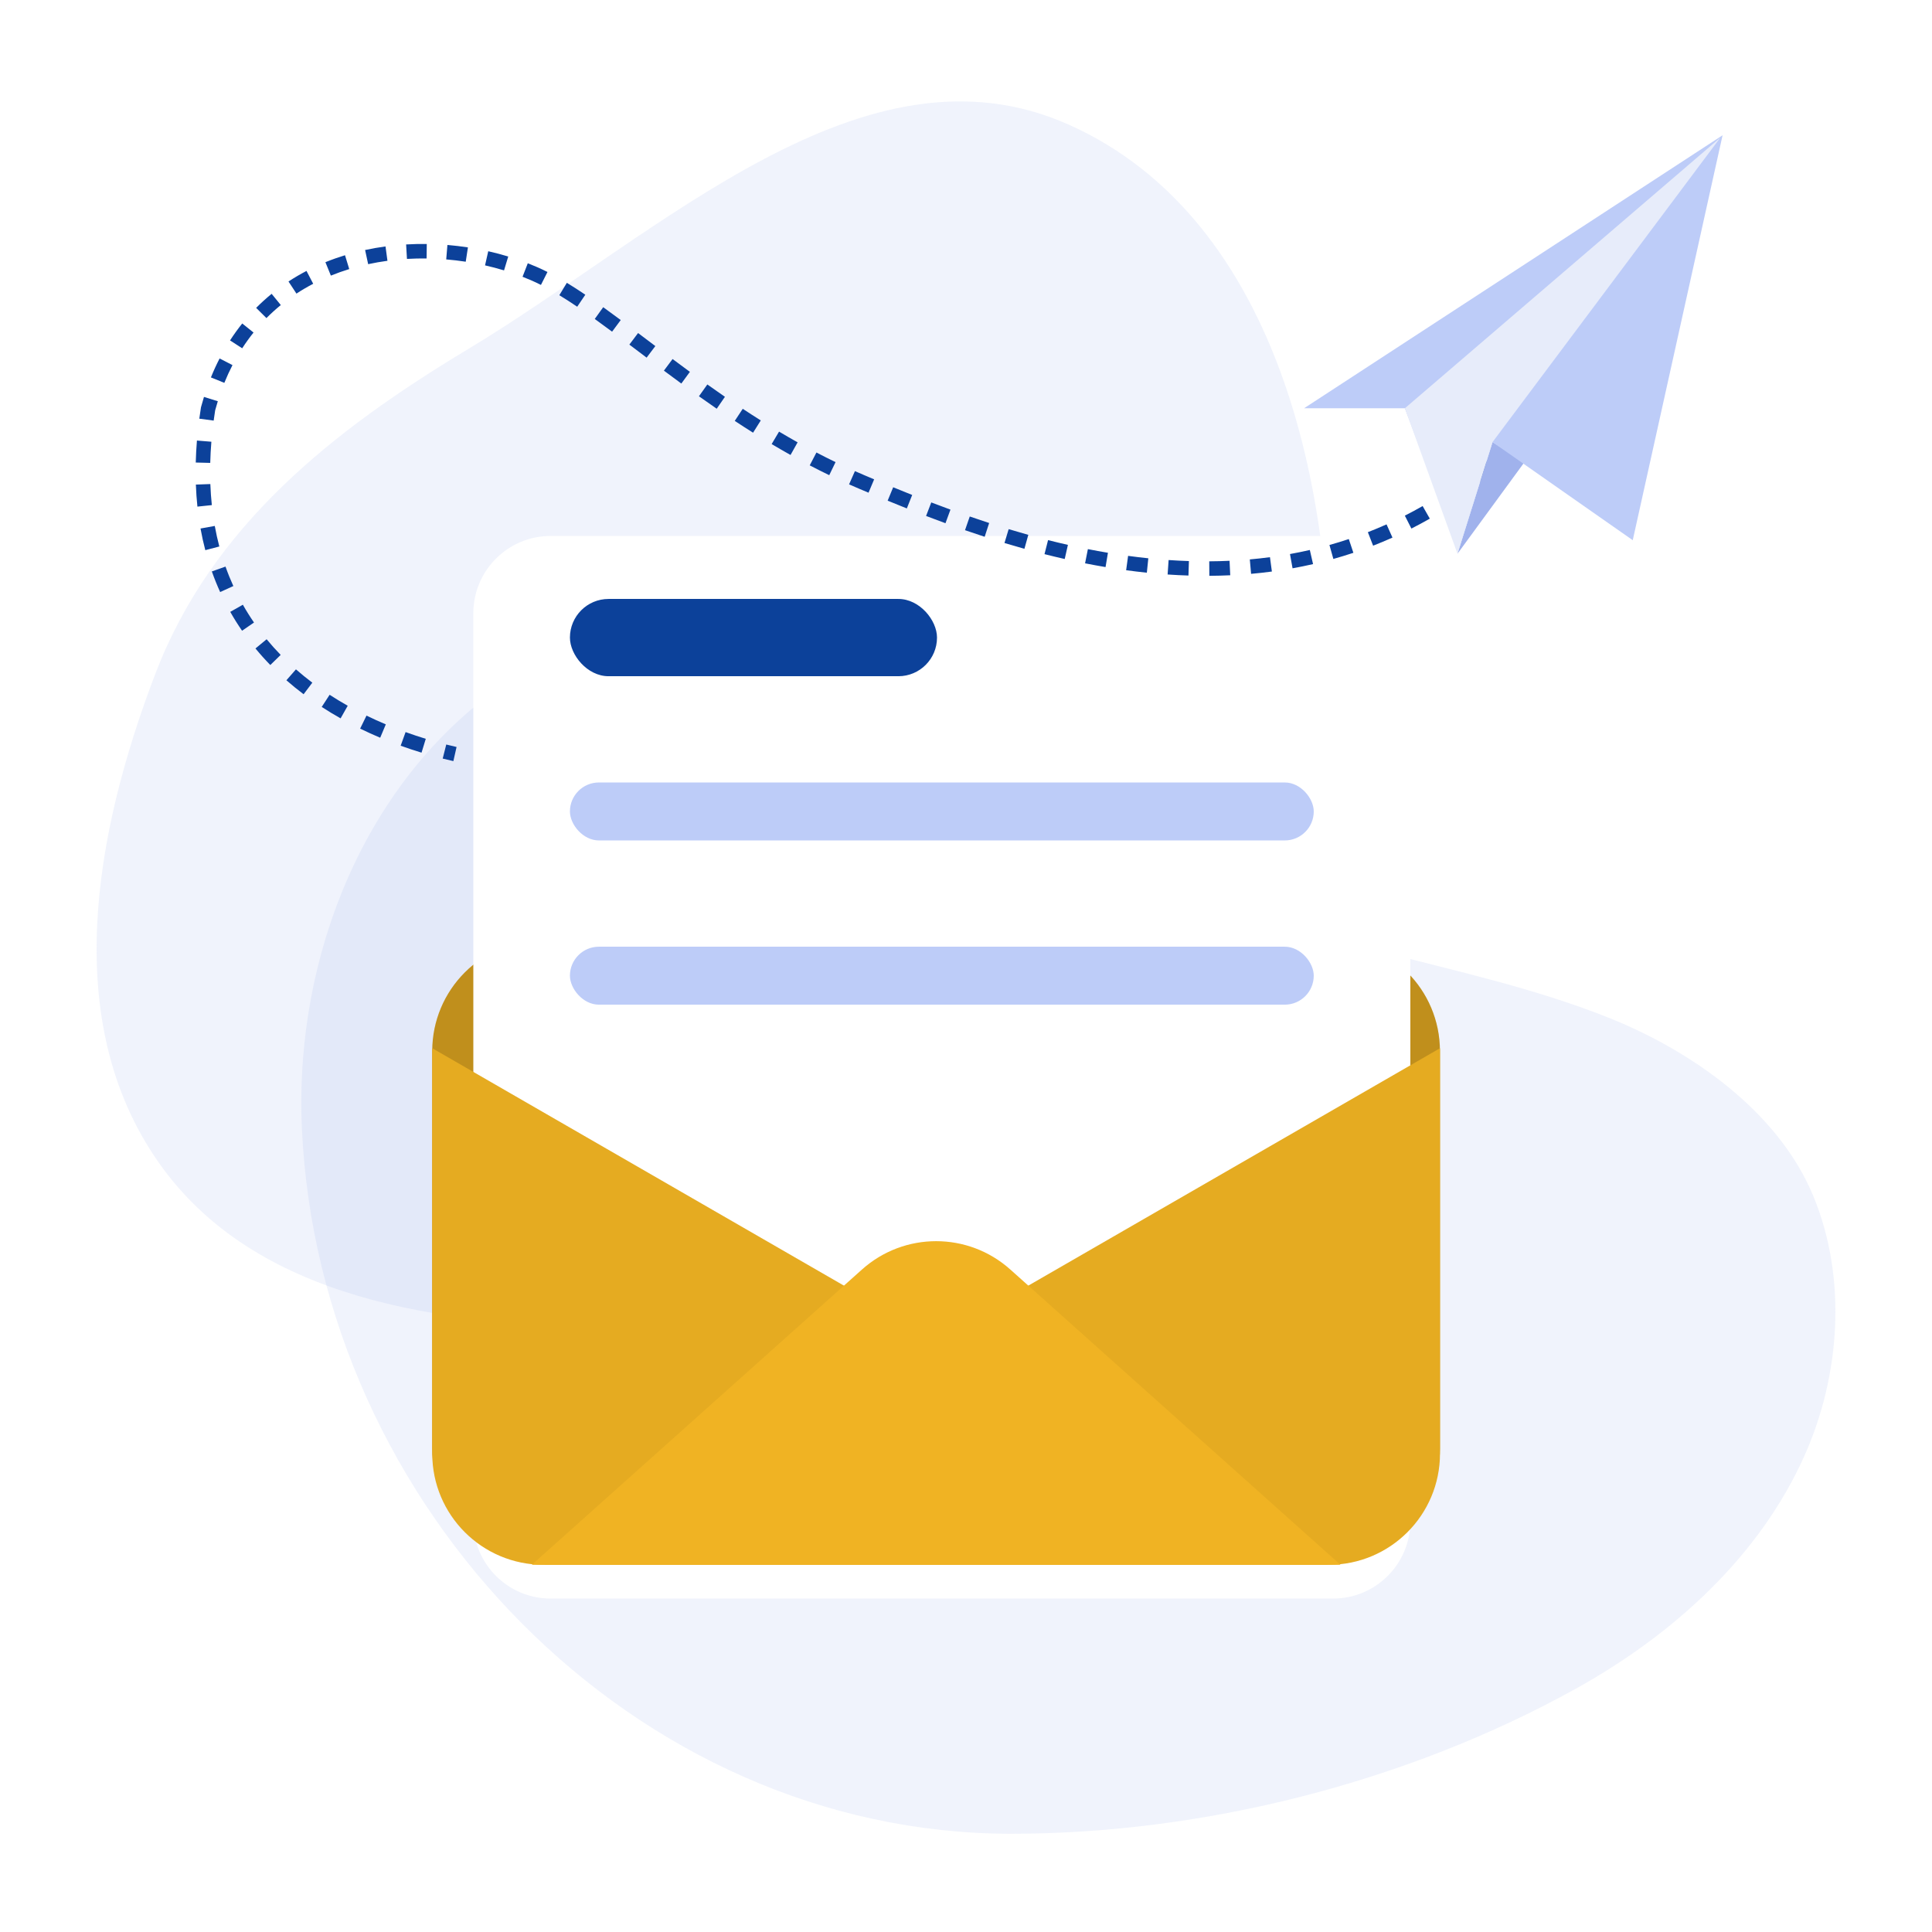 <svg width="160" height="160" viewBox="0 0 160 160" fill="none" xmlns="http://www.w3.org/2000/svg">
<path d="M130.49 139.858C116.417 147.658 99.571 151.866 83.724 151.864C52.594 151.859 26.412 124.893 25 93.413C24.336 78.603 30.784 63.029 43.755 55.384C53.353 49.726 64.481 50.869 73.97 55.816C81.972 59.99 88.263 66.668 95.855 71.456C107.461 78.778 120.746 79.326 133.16 84.259C139.966 86.964 147.268 91.992 150.189 99.094C152.962 105.835 152.422 113.866 149.448 120.534C145.694 128.95 138.499 135.419 130.49 139.858Z" fill="#A0B2EC" fill-opacity="0.16"/>
<path fill-rule="evenodd" clip-rule="evenodd" d="M38.743 28.924C54.717 19.321 71.548 2.738 88.529 10.331C106.106 18.19 110.981 41.565 110 60.785C109.203 76.391 96.173 87.162 84.099 97.138C74.388 105.161 63.117 110.086 50.53 109.921C36.533 109.737 21.072 107.662 13.092 96.205C5.004 84.592 7.803 69.074 12.854 55.827C17.513 43.606 27.517 35.673 38.743 28.924Z" fill="#A0B2EC" fill-opacity="0.16"/>
<path d="M35.797 87.043C35.797 81.956 39.921 77.832 45.008 77.832H110.04C115.127 77.832 119.25 81.956 119.25 87.043V119.958C119.25 125.045 115.127 129.169 110.04 129.169H45.008C39.921 129.169 35.797 125.045 35.797 119.958V87.043Z" fill="#F0B323"/>
<path d="M35.797 87.043C35.797 81.956 39.921 77.832 45.008 77.832H110.04C115.127 77.832 119.25 81.956 119.25 87.043V119.958C119.25 125.045 115.127 129.169 110.04 129.169H45.008C39.921 129.169 35.797 125.045 35.797 119.958V87.043Z" fill="black" fill-opacity="0.2"/>
<g filter="url(#filter0_d_13928_131544)">
<path d="M45.599 126.402H110.399C113.934 126.402 116.799 123.537 116.799 120.002V44.802C116.799 41.268 113.934 38.402 110.399 38.402H100.819H45.599C42.065 38.402 39.199 41.268 39.199 44.802V120.002C39.199 123.537 42.065 126.402 45.599 126.402Z" fill="white"/>
</g>
<rect x="47.199" y="49.602" width="30.4" height="6.4" rx="3.2" fill="#0C419A"/>
<rect x="47.199" y="64.801" width="61.6" height="4.8" rx="2.4" fill="#BDCCF8"/>
<rect x="47.199" y="78.402" width="61.6" height="4.8" rx="2.4" fill="#BDCCF8"/>
<rect x="47.199" y="121.602" width="28" height="4.8" rx="2.4" fill="#BDCCF8"/>
<path d="M109.978 129.589L35.797 86.809V120.378C35.797 125.465 39.921 129.589 45.008 129.589H109.978Z" fill="#F0B323"/>
<path d="M109.978 129.589L35.797 86.809V120.378C35.797 125.465 39.921 129.589 45.008 129.589H109.978Z" fill="black" fill-opacity="0.05"/>
<path d="M45.073 129.589L119.254 86.809V120.378C119.254 125.465 115.13 129.589 110.043 129.589H45.073Z" fill="#F0B323"/>
<path d="M45.073 129.589L119.254 86.809V120.378C119.254 125.465 115.13 129.589 110.043 129.589H45.073Z" fill="black" fill-opacity="0.05"/>
<path d="M111.012 129.589L83.668 105.134C80.171 102.007 74.884 102.007 71.387 105.134L44.043 129.589H111.012Z" fill="#F0B323"/>
<path fill-rule="evenodd" clip-rule="evenodd" d="M35.329 21.405C34.788 21.398 34.245 21.41 33.703 21.442L33.633 20.244C34.204 20.21 34.775 20.198 35.344 20.205L35.329 21.405ZM38.57 21.674C38.037 21.593 37.498 21.529 36.954 21.483L37.053 20.288C37.625 20.335 38.192 20.402 38.752 20.488L38.57 21.674ZM32.087 21.598C31.551 21.67 31.017 21.763 30.489 21.877L30.236 20.704C30.796 20.583 31.36 20.485 31.927 20.409L32.087 21.598ZM41.742 22.392C41.229 22.236 40.704 22.098 40.169 21.977L40.434 20.806C40.996 20.933 41.549 21.079 42.09 21.243L41.742 22.392ZM28.923 22.284C28.408 22.442 27.899 22.622 27.401 22.825L26.949 21.713C27.482 21.496 28.023 21.305 28.572 21.137L28.923 22.284ZM44.023 23.23C43.778 23.122 43.529 23.02 43.275 22.921L43.71 21.802C43.979 21.907 44.243 22.016 44.504 22.13C44.78 22.251 45.059 22.383 45.34 22.525L44.799 23.596C44.536 23.463 44.277 23.34 44.023 23.23ZM25.938 23.501C25.463 23.748 25 24.02 24.55 24.315L23.892 23.311C24.376 22.994 24.874 22.703 25.383 22.437L25.938 23.501ZM47.802 25.401C47.295 25.058 46.801 24.739 46.321 24.448L46.944 23.422C47.444 23.726 47.954 24.055 48.474 24.407L47.802 25.401ZM23.255 25.263C22.843 25.599 22.446 25.958 22.065 26.342L21.213 25.497C21.624 25.083 22.052 24.695 22.496 24.333L23.255 25.263ZM50.691 27.467C50.201 27.103 49.723 26.752 49.255 26.415L49.955 25.441C50.43 25.782 50.914 26.137 51.407 26.504L50.691 27.467ZM20.997 27.539C20.668 27.951 20.354 28.385 20.058 28.843L19.05 28.192C19.368 27.7 19.706 27.232 20.061 26.788L20.997 27.539ZM52.911 29.135C52.645 28.934 52.382 28.735 52.121 28.539L52.843 27.581C53.104 27.777 53.368 27.976 53.634 28.178C53.846 28.338 54.059 28.499 54.273 28.66L53.55 29.618C53.335 29.456 53.122 29.295 52.911 29.135ZM19.253 30.236C19.011 30.704 18.786 31.194 18.579 31.706L17.467 31.256C17.687 30.711 17.927 30.188 18.186 29.686L19.253 30.236ZM56.425 31.763C55.935 31.404 55.454 31.047 54.982 30.695L55.7 29.733C56.17 30.084 56.648 30.439 57.134 30.795L56.425 31.763ZM59.356 33.849C58.856 33.505 58.365 33.161 57.883 32.817L58.579 31.84C59.057 32.18 59.542 32.521 60.036 32.861L59.356 33.849ZM17.819 33.981C17.888 33.725 17.961 33.474 18.038 33.227L16.892 32.871C16.807 33.143 16.727 33.42 16.652 33.701L16.644 33.731L16.639 33.762C16.59 34.069 16.546 34.373 16.506 34.674L17.695 34.833C17.733 34.552 17.774 34.268 17.819 33.981ZM62.366 35.834C61.852 35.511 61.347 35.185 60.85 34.857L61.511 33.855C62.001 34.179 62.499 34.5 63.005 34.818L62.366 35.834ZM65.469 37.679C64.939 37.383 64.418 37.081 63.905 36.776L64.518 35.745C65.023 36.045 65.535 36.341 66.055 36.632L65.469 37.679ZM126.016 37.237C125.804 37.44 125.591 37.639 125.377 37.835L124.566 36.951C124.773 36.761 124.98 36.567 125.187 36.37L126.016 37.237ZM17.505 36.582C17.456 37.18 17.425 37.764 17.411 38.335L16.211 38.305C16.226 37.711 16.259 37.104 16.309 36.484L17.505 36.582ZM68.674 39.352C68.127 39.087 67.589 38.816 67.058 38.539L67.614 37.475C68.134 37.747 68.661 38.013 69.197 38.271L68.674 39.352ZM124.083 38.975C123.636 39.353 123.186 39.716 122.734 40.065L122.001 39.115C122.439 38.777 122.875 38.425 123.309 38.058L124.083 38.975ZM71.147 40.473C70.868 40.355 70.591 40.235 70.316 40.113L70.802 39.016C71.072 39.135 71.343 39.253 71.615 39.368C71.87 39.477 72.13 39.586 72.393 39.697L71.928 40.803C71.663 40.692 71.403 40.582 71.147 40.473ZM17.42 40.087C17.442 40.684 17.483 41.265 17.543 41.831L16.349 41.956C16.287 41.363 16.244 40.755 16.221 40.131L17.42 40.087ZM121.336 41.095C120.858 41.431 120.377 41.752 119.895 42.058L119.251 41.045C119.718 40.749 120.183 40.438 120.646 40.113L121.336 41.095ZM75.1 42.106C74.557 41.889 74.028 41.675 73.512 41.463L73.969 40.353C74.481 40.563 75.006 40.776 75.544 40.991L75.1 42.106ZM78.3 43.331C77.755 43.131 77.219 42.93 76.694 42.729L77.124 41.609C77.643 41.808 78.173 42.007 78.713 42.204L78.3 43.331ZM118.411 42.952C117.904 43.241 117.396 43.514 116.886 43.773L116.343 42.703C116.836 42.453 117.327 42.189 117.817 41.91L118.411 42.952ZM81.546 44.454C80.995 44.275 80.452 44.092 79.918 43.907L80.311 42.773C80.838 42.956 81.374 43.136 81.918 43.313L81.546 44.454ZM115.318 44.521C114.785 44.76 114.25 44.983 113.715 45.191L113.28 44.073C113.797 43.871 114.313 43.656 114.828 43.426L115.318 44.521ZM17.787 43.556C17.893 44.141 18.018 44.708 18.163 45.258L17.002 45.563C16.849 44.983 16.717 44.385 16.606 43.769L17.787 43.556ZM84.838 45.45C84.281 45.294 83.73 45.134 83.186 44.969L83.534 43.821C84.07 43.983 84.612 44.141 85.16 44.294L84.838 45.45ZM112.082 45.781C111.53 45.965 110.977 46.134 110.423 46.289L110.099 45.133C110.635 44.984 111.169 44.82 111.702 44.642L112.082 45.781ZM88.175 46.294C87.612 46.167 87.054 46.032 86.501 45.892L86.796 44.729C87.339 44.867 87.887 44.999 88.44 45.124L88.175 46.294ZM91.557 46.963C90.987 46.867 90.422 46.763 89.861 46.652L90.094 45.475C90.644 45.584 91.198 45.686 91.755 45.779L91.557 46.963ZM108.742 46.717C108.176 46.846 107.61 46.962 107.044 47.064L106.831 45.883C107.379 45.784 107.927 45.672 108.474 45.547L108.742 46.717ZM94.976 47.429C94.401 47.369 93.83 47.3 93.262 47.223L93.424 46.034C93.98 46.11 94.538 46.177 95.099 46.235L94.976 47.429ZM105.332 47.332C104.757 47.409 104.183 47.472 103.61 47.523L103.504 46.328C104.06 46.279 104.616 46.217 105.173 46.143L105.332 47.332ZM98.423 47.664C97.845 47.645 97.27 47.616 96.697 47.577L96.779 46.38C97.338 46.418 97.899 46.447 98.461 46.465L98.423 47.664ZM101.883 47.641C101.304 47.668 100.728 47.683 100.152 47.687L100.145 46.486C100.704 46.483 101.265 46.468 101.827 46.442L101.883 47.641ZM18.675 46.923C18.872 47.48 19.089 48.016 19.325 48.534L18.232 49.031C17.983 48.482 17.752 47.913 17.544 47.324L18.675 46.923ZM20.113 50.081C20.402 50.592 20.71 51.083 21.035 51.554L20.047 52.235C19.703 51.735 19.375 51.215 19.068 50.672L20.113 50.081ZM22.081 52.94C22.454 53.392 22.843 53.824 23.245 54.236L22.386 55.074C21.961 54.639 21.55 54.182 21.156 53.703L22.081 52.94ZM24.509 55.434C24.951 55.821 25.404 56.188 25.866 56.536L25.143 57.494C24.659 57.129 24.183 56.744 23.718 56.337L24.509 55.434ZM27.298 57.539C27.793 57.861 28.293 58.163 28.797 58.447L28.207 59.492C27.683 59.197 27.16 58.881 26.643 58.545L27.298 57.539ZM30.352 59.263C30.887 59.524 31.421 59.766 31.951 59.989L31.486 61.095C30.936 60.863 30.382 60.613 29.825 60.341L30.352 59.263ZM33.589 60.628C34.158 60.834 34.718 61.019 35.261 61.185L34.91 62.332C34.349 62.161 33.771 61.97 33.181 61.757L33.589 60.628ZM36.957 61.658C37.249 61.731 37.534 61.8 37.811 61.862L37.546 63.032C37.26 62.968 36.965 62.897 36.663 62.821L36.957 61.658Z" fill="#0C419A"/>
<path d="M123.606 36.609L120.703 45.857L126.237 38.291L123.606 36.609Z" fill="#A0B2EC"/>
<path d="M108 33.809L142.656 11.203L135.217 44.738L123.604 36.611L120.792 45.579L116.346 33.809H108Z" fill="#BDCCF8"/>
<path d="M116.348 33.809L142.476 11.391L123.605 36.612L120.702 45.86L116.348 33.809Z" fill="#E7ECFA"/>
<defs>
<filter id="filter0_d_13928_131544" x="27.232" y="32.419" width="101.536" height="111.934" filterUnits="userSpaceOnUse" color-interpolation-filters="sRGB">
<feFlood flood-opacity="0" result="BackgroundImageFix"/>
<feColorMatrix in="SourceAlpha" type="matrix" values="0 0 0 0 0 0 0 0 0 0 0 0 0 0 0 0 0 0 127 0" result="hardAlpha"/>
<feOffset dy="5.984"/>
<feGaussianBlur stdDeviation="5.984"/>
<feColorMatrix type="matrix" values="0 0 0 0 0.047 0 0 0 0 0.255 0 0 0 0 0.604 0 0 0 0.1 0"/>
<feBlend mode="normal" in2="BackgroundImageFix" result="effect1_dropShadow_13928_131544"/>
<feBlend mode="normal" in="SourceGraphic" in2="effect1_dropShadow_13928_131544" result="shape"/>
</filter>
</defs>
</svg>
